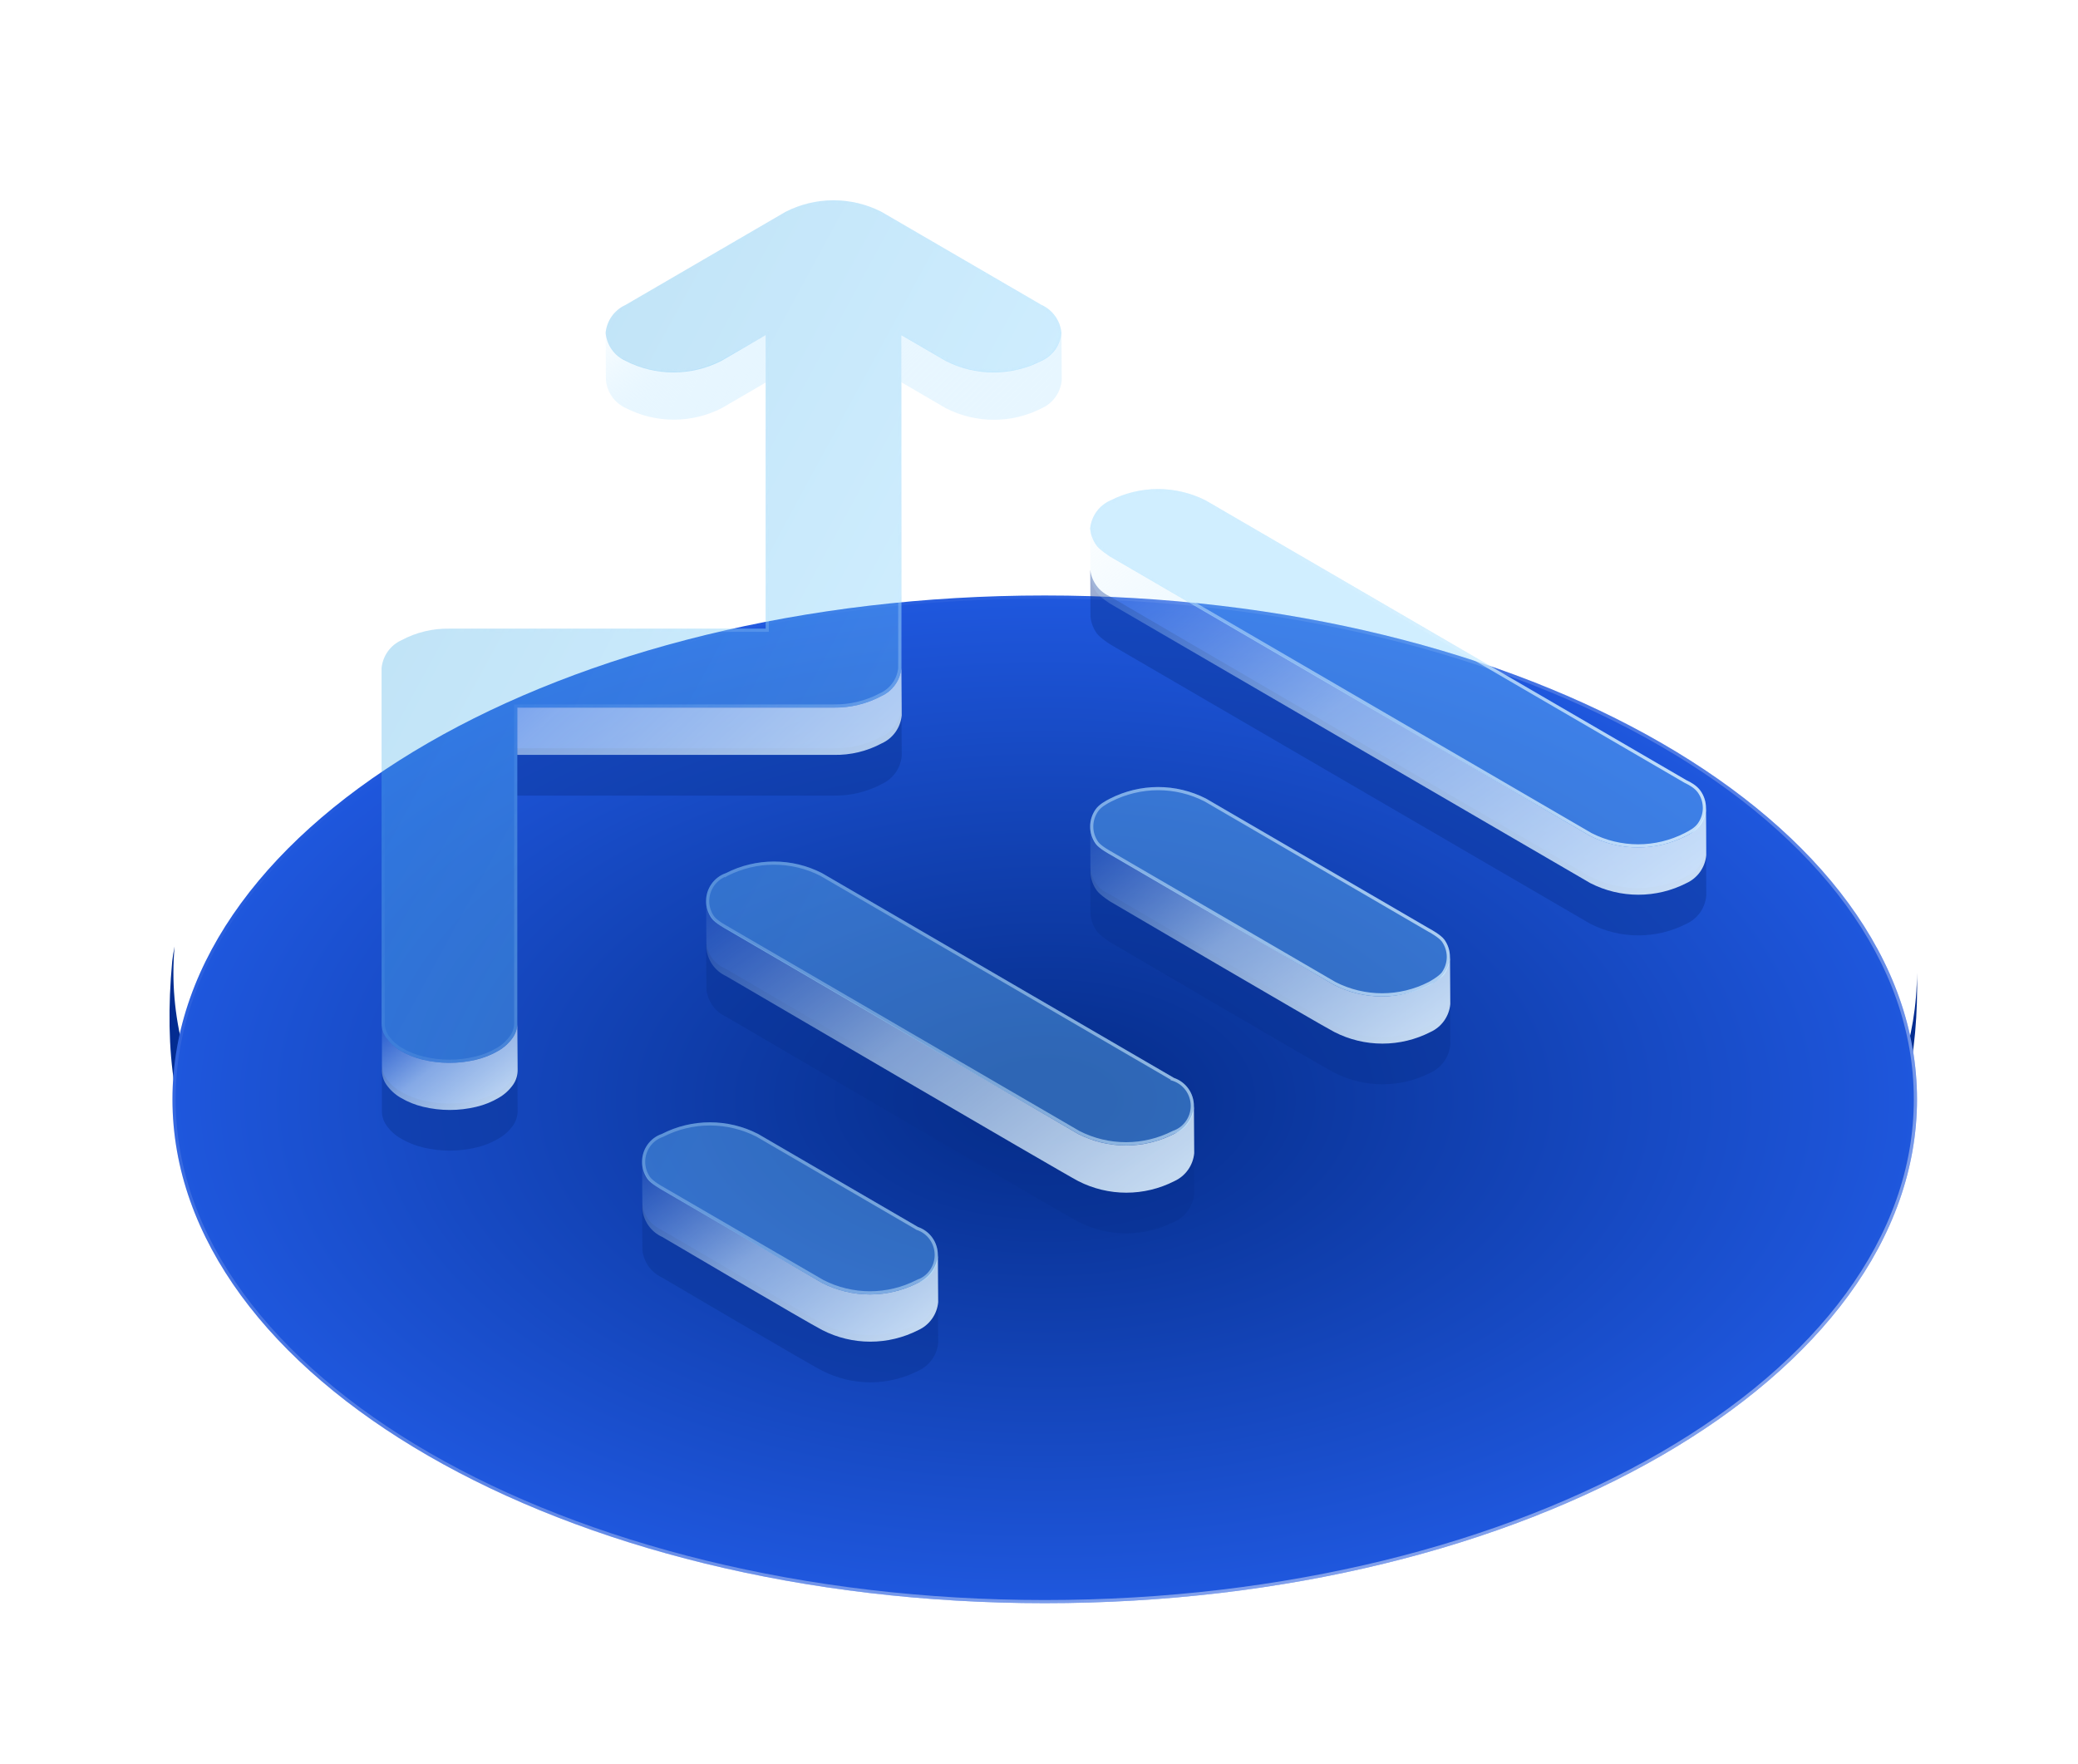 <svg width="86" height="73" viewBox="0 0 86 73" fill="none" xmlns="http://www.w3.org/2000/svg">
<path d="M79.335 40.26C79.335 45.592 75.798 50.922 68.762 54.991C54.664 63.133 31.807 63.134 17.709 54.991C10.186 50.645 6.718 44.858 7.226 39.167C7.182 39.372 7.148 39.579 7.126 39.788C6.448 47.217 8.734 52.32 17.709 57.498C31.807 65.641 54.664 65.639 68.762 57.498C76.834 52.834 79.5 46.921 79.335 40.26Z" fill="url(#paint0_linear_220_14886)"/>
<g filter="url(#filter0_di_220_14886)">
<path d="M43.237 61.098C63.174 61.098 79.337 51.763 79.337 40.248C79.337 28.733 63.174 19.398 43.237 19.398C23.3 19.398 7.137 28.733 7.137 40.248C7.137 51.763 23.3 61.098 43.237 61.098Z" fill="url(#paint1_radial_220_14886)"/>
<path d="M79.271 40.248C79.271 45.972 75.254 51.167 68.731 54.934C62.209 58.701 53.196 61.033 43.237 61.033C33.278 61.033 24.265 58.701 17.743 54.934C11.22 51.167 7.203 45.972 7.203 40.248C7.203 34.523 11.22 29.329 17.743 25.561C24.265 21.795 33.278 19.463 43.237 19.463C53.196 19.463 62.209 21.795 68.731 25.561C75.254 29.329 79.271 34.523 79.271 40.248Z" stroke="url(#paint2_linear_220_14886)" stroke-width="0.131" stroke-linejoin="round"/>
</g>
<g style="mix-blend-mode:multiply" filter="url(#filter1_f_220_14886)">
<path d="M21.408 32.922H34.51C35.202 32.935 35.885 32.77 36.495 32.443C36.721 32.341 36.916 32.18 37.061 31.977C37.205 31.774 37.294 31.537 37.319 31.288L37.306 29.336C37.306 17.544 37.304 14.217 37.304 29.329C37.28 29.578 37.191 29.816 37.046 30.019C36.901 30.222 36.706 30.383 36.48 30.486C35.87 30.812 35.187 30.977 34.495 30.964H21.408" fill="#083090" fill-opacity="0.4"/>
<path d="M21.41 43.973C21.42 44.202 21.355 44.428 21.226 44.616C21.068 44.842 20.862 45.03 20.624 45.167C20.336 45.335 20.024 45.459 19.7 45.536C18.978 45.709 18.226 45.709 17.503 45.536C17.179 45.46 16.868 45.335 16.581 45.167C16.342 45.031 16.136 44.843 15.978 44.616C15.874 44.458 15.815 44.275 15.806 44.086V45.923C15.795 46.152 15.86 46.378 15.99 46.566C16.148 46.791 16.354 46.979 16.592 47.115C16.88 47.284 17.192 47.409 17.516 47.485C18.238 47.658 18.99 47.658 19.712 47.485C20.037 47.409 20.348 47.284 20.635 47.115C20.874 46.979 21.08 46.791 21.238 46.566C21.368 46.377 21.432 46.151 21.423 45.923" fill="#083090" fill-opacity="0.4"/>
<path d="M37.992 54.77C37.377 55.085 36.696 55.249 36.005 55.249C35.315 55.249 34.634 55.085 34.018 54.77L27.42 50.917C27.194 50.815 26.974 50.654 26.829 50.451C26.685 50.248 26.596 50.01 26.572 49.762C26.572 49.762 26.585 51.282 26.585 51.713C26.608 51.962 26.697 52.2 26.841 52.403C26.986 52.606 27.181 52.767 27.407 52.87C27.407 52.87 33.417 56.41 34.032 56.725C34.648 57.039 35.328 57.203 36.019 57.203C36.709 57.203 37.389 57.039 38.005 56.725C38.231 56.623 38.427 56.462 38.571 56.259C38.716 56.056 38.805 55.818 38.828 55.569C38.828 55.135 38.816 54.526 38.816 53.617C38.792 53.865 38.703 54.102 38.558 54.305C38.413 54.507 38.218 54.668 37.992 54.77Z" fill="#083090" fill-opacity="0.4"/>
<path d="M70.604 35.115C70.581 35.364 70.492 35.602 70.348 35.806C70.203 36.009 70.008 36.17 69.781 36.272C69.166 36.586 68.485 36.75 67.794 36.75C67.104 36.75 66.423 36.586 65.808 36.272L45.965 24.699C45.743 24.597 45.53 24.445 45.387 24.246C45.243 24.048 45.15 23.826 45.121 23.582C45.121 23.927 45.13 25.143 45.13 25.513C45.154 25.762 45.242 26 45.387 26.203C45.531 26.406 45.953 26.669 45.953 26.669L65.819 38.229C66.435 38.544 67.115 38.708 67.806 38.708C68.496 38.708 69.177 38.544 69.793 38.229C70.019 38.127 70.214 37.966 70.359 37.763C70.503 37.56 70.592 37.322 70.615 37.073C70.618 36.639 70.604 35.115 70.604 35.115Z" fill="#083090" fill-opacity="0.4"/>
<path d="M59.175 42.423C58.559 42.737 57.891 42.918 57.2 42.918C56.51 42.918 55.829 42.754 55.213 42.439L45.948 37.019C45.722 36.917 45.52 36.781 45.375 36.577C45.231 36.374 45.142 36.136 45.119 35.887C45.119 35.887 45.13 37.408 45.13 37.839C45.154 38.088 45.243 38.326 45.388 38.529C45.532 38.732 45.954 38.995 45.954 38.995C45.954 38.995 54.61 44.076 55.226 44.391C55.842 44.706 56.522 44.87 57.213 44.87C57.903 44.87 58.584 44.706 59.2 44.391C59.426 44.288 59.621 44.128 59.766 43.925C59.91 43.721 59.999 43.483 60.022 43.235C60.022 42.801 60.01 41.283 60.01 41.283C59.986 41.532 59.898 41.77 59.753 41.973C59.609 42.176 59.401 42.321 59.175 42.423Z" fill="#083090" fill-opacity="0.4"/>
<path d="M48.589 48.604C47.973 48.919 47.292 49.083 46.602 49.083C45.911 49.083 45.231 48.919 44.615 48.604L30.068 40.109C29.841 40.006 29.623 39.865 29.479 39.662C29.334 39.459 29.246 39.221 29.222 38.972C29.222 38.972 29.235 40.493 29.235 40.924C29.258 41.172 29.347 41.41 29.491 41.613C29.636 41.816 29.831 41.977 30.057 42.079C30.057 42.079 44.012 50.245 44.627 50.56C45.243 50.874 45.924 51.038 46.614 51.038C47.305 51.038 47.986 50.874 48.601 50.56C48.828 50.457 49.023 50.296 49.167 50.093C49.312 49.89 49.4 49.652 49.424 49.404C49.424 48.969 49.411 47.452 49.411 47.452C49.387 47.7 49.298 47.937 49.154 48.139C49.009 48.342 48.814 48.502 48.589 48.604Z" fill="#083090" fill-opacity="0.4"/>
</g>
<g filter="url(#filter2_b_220_14886)">
<path d="M25.9 16.887C26.515 17.202 27.196 17.366 27.887 17.366C28.577 17.366 29.258 17.202 29.874 16.887L31.689 15.83V13.869L29.862 14.898C29.246 15.213 28.568 15.383 27.878 15.383C27.188 15.383 26.51 15.225 25.894 14.91C25.668 14.808 25.485 14.659 25.341 14.456C25.197 14.253 25.087 14.025 25.064 13.776C25.064 13.776 25.076 15.298 25.076 15.728C25.099 15.977 25.188 16.216 25.332 16.42C25.477 16.623 25.673 16.784 25.9 16.887Z" fill="url(#paint3_linear_220_14886)"/>
<path d="M21.408 31.238H34.51C35.202 31.252 35.885 31.087 36.495 30.759C36.721 30.657 36.916 30.496 37.061 30.293C37.205 30.091 37.294 29.853 37.319 29.605L37.306 27.653V15.819L39.144 16.892C39.76 17.207 40.44 17.371 41.131 17.371C41.821 17.371 42.502 17.207 43.118 16.892C43.344 16.79 43.539 16.629 43.684 16.426C43.829 16.223 43.918 15.985 43.941 15.736C43.941 15.303 43.929 13.784 43.929 13.784C43.905 14.033 43.794 14.256 43.65 14.459C43.505 14.662 43.307 14.819 43.08 14.921C42.465 15.236 41.808 15.383 41.118 15.383C40.427 15.383 39.753 15.231 39.137 14.917L37.304 13.854V27.646C37.28 27.895 37.191 28.133 37.046 28.335C36.901 28.538 36.706 28.699 36.48 28.802C35.87 29.128 35.187 29.293 34.495 29.281H21.408" fill="url(#paint4_linear_220_14886)"/>
<path d="M21.41 42.29C21.42 42.519 21.355 42.745 21.226 42.933C21.068 43.159 20.862 43.347 20.624 43.484C20.336 43.652 20.024 43.776 19.7 43.853C18.978 44.026 18.226 44.026 17.503 43.853C17.179 43.776 16.868 43.652 16.581 43.484C16.342 43.348 16.136 43.159 15.978 42.933C15.874 42.775 15.815 42.592 15.806 42.403V44.239C15.795 44.468 15.86 44.695 15.99 44.882C16.148 45.108 16.354 45.296 16.592 45.432C16.88 45.601 17.192 45.725 17.516 45.802C18.238 45.975 18.99 45.975 19.712 45.802C20.037 45.725 20.348 45.601 20.635 45.432C20.874 45.296 21.08 45.108 21.238 44.882C21.368 44.694 21.432 44.468 21.423 44.239" fill="url(#paint5_linear_220_14886)"/>
<path d="M37.992 53.086C37.377 53.401 36.696 53.566 36.005 53.566C35.315 53.566 34.634 53.401 34.018 53.086L27.42 49.233C27.194 49.131 26.974 48.97 26.829 48.767C26.685 48.565 26.596 48.327 26.572 48.078C26.572 48.078 26.585 49.598 26.585 50.03C26.608 50.279 26.697 50.517 26.841 50.72C26.986 50.923 27.181 51.084 27.407 51.186C27.407 51.186 33.417 54.726 34.032 55.041C34.648 55.356 35.328 55.52 36.019 55.52C36.709 55.52 37.389 55.356 38.005 55.041C38.231 54.939 38.427 54.778 38.571 54.575C38.716 54.372 38.805 54.134 38.828 53.885C38.828 53.451 38.816 52.843 38.816 51.933C38.792 52.182 38.703 52.419 38.558 52.621C38.413 52.824 38.218 52.984 37.992 53.086Z" fill="url(#paint6_linear_220_14886)"/>
<path d="M70.604 33.432C70.581 33.681 70.492 33.919 70.348 34.123C70.203 34.326 70.008 34.486 69.781 34.589C69.166 34.903 68.485 35.067 67.794 35.067C67.104 35.067 66.423 34.903 65.808 34.589L45.965 23.016C45.743 22.914 45.53 22.762 45.387 22.563C45.243 22.365 45.15 22.143 45.121 21.899C45.121 22.243 45.13 23.46 45.13 23.83C45.154 24.079 45.242 24.317 45.387 24.52C45.531 24.723 45.953 24.986 45.953 24.986L65.819 36.546C66.435 36.861 67.115 37.025 67.806 37.025C68.496 37.025 69.177 36.861 69.793 36.546C70.019 36.444 70.214 36.283 70.359 36.08C70.503 35.877 70.592 35.639 70.615 35.39C70.618 34.956 70.604 33.432 70.604 33.432Z" fill="url(#paint7_linear_220_14886)"/>
<path d="M59.175 40.739C58.559 41.054 57.891 41.234 57.2 41.234C56.51 41.234 55.829 41.07 55.213 40.756L45.948 35.335C45.722 35.233 45.52 35.097 45.375 34.894C45.231 34.691 45.142 34.453 45.119 34.204C45.119 34.204 45.13 35.725 45.13 36.155C45.154 36.404 45.243 36.642 45.388 36.845C45.532 37.048 45.954 37.311 45.954 37.311C45.954 37.311 54.61 42.393 55.226 42.707C55.842 43.022 56.522 43.186 57.213 43.186C57.903 43.186 58.584 43.022 59.2 42.707C59.426 42.605 59.621 42.444 59.766 42.241C59.91 42.038 59.999 41.8 60.022 41.551C60.022 41.117 60.01 39.599 60.01 39.599C59.986 39.848 59.898 40.086 59.753 40.289C59.609 40.493 59.401 40.637 59.175 40.739Z" fill="url(#paint8_linear_220_14886)"/>
<path d="M48.589 46.921C47.973 47.236 47.292 47.4 46.602 47.4C45.911 47.4 45.231 47.236 44.615 46.921L30.068 38.426C29.841 38.323 29.623 38.182 29.479 37.979C29.334 37.776 29.246 37.538 29.222 37.289C29.222 37.289 29.235 38.81 29.235 39.241C29.258 39.489 29.347 39.727 29.491 39.93C29.636 40.133 29.831 40.293 30.057 40.396C30.057 40.396 44.012 48.562 44.627 48.877C45.243 49.191 45.924 49.355 46.614 49.355C47.305 49.355 47.986 49.191 48.601 48.877C48.828 48.774 49.023 48.613 49.167 48.41C49.312 48.207 49.4 47.969 49.424 47.72C49.424 47.286 49.411 45.769 49.411 45.769C49.387 46.017 49.298 46.254 49.154 46.456C49.009 46.659 48.814 46.819 48.589 46.921Z" fill="url(#paint9_linear_220_14886)"/>
</g>
<g filter="url(#filter3_bi_220_14886)">
<path d="M25.886 14.932C25.66 14.83 25.465 14.669 25.32 14.466C25.176 14.263 25.087 14.025 25.064 13.776C25.087 13.527 25.176 13.289 25.32 13.086C25.465 12.883 25.66 12.722 25.886 12.62L32.509 8.767C33.125 8.452 33.805 8.288 34.496 8.288C35.186 8.288 35.867 8.452 36.483 8.767L43.106 12.62C43.333 12.722 43.528 12.883 43.672 13.086C43.817 13.289 43.905 13.527 43.929 13.776C43.905 14.025 43.817 14.263 43.672 14.466C43.527 14.669 43.332 14.83 43.105 14.932C42.49 15.247 41.809 15.411 41.119 15.411C40.429 15.411 39.748 15.247 39.133 14.932L37.304 13.869V27.646C37.28 27.895 37.191 28.132 37.047 28.335C36.902 28.538 36.707 28.699 36.48 28.802C35.87 29.128 35.187 29.293 34.496 29.28H21.409V42.288C21.42 42.517 21.355 42.743 21.224 42.931C21.066 43.157 20.86 43.346 20.622 43.482C20.334 43.65 20.023 43.775 19.699 43.851C18.977 44.025 18.224 44.025 17.502 43.851C17.178 43.775 16.867 43.65 16.579 43.482C16.341 43.346 16.135 43.158 15.977 42.932C15.847 42.744 15.782 42.517 15.792 42.288V27.648C15.816 27.399 15.904 27.162 16.049 26.959C16.193 26.756 16.389 26.595 16.615 26.493C17.225 26.166 17.909 26.001 18.6 26.014H31.687V13.869L29.859 14.932C29.243 15.247 28.562 15.411 27.872 15.411C27.181 15.411 26.502 15.247 25.886 14.932ZM27.396 46.922C28.011 46.607 28.692 46.443 29.383 46.443C30.073 46.443 30.754 46.607 31.369 46.922L37.992 50.775C38.232 50.857 38.44 51.012 38.587 51.219C38.734 51.427 38.814 51.675 38.814 51.93C38.814 52.185 38.734 52.434 38.587 52.641C38.44 52.848 38.232 53.004 37.992 53.086C37.377 53.401 36.696 53.565 36.005 53.565C35.315 53.565 34.634 53.401 34.018 53.086L27.389 49.233C27.389 49.233 26.947 48.995 26.799 48.788C26.651 48.58 26.572 48.331 26.572 48.076C26.572 47.821 26.651 47.572 26.799 47.365C26.947 47.157 27.156 47.003 27.396 46.922ZM34.018 36.13C33.403 35.815 32.722 35.651 32.032 35.651C31.341 35.651 30.66 35.815 30.044 36.13C29.805 36.212 29.596 36.367 29.448 36.575C29.301 36.782 29.221 37.031 29.221 37.286C29.221 37.541 29.301 37.79 29.448 37.998C29.596 38.205 30.044 38.442 30.044 38.442L44.615 46.918C45.231 47.233 45.911 47.397 46.602 47.397C47.292 47.397 47.973 47.233 48.589 46.918C48.828 46.836 49.036 46.681 49.184 46.474C49.331 46.266 49.41 46.018 49.41 45.763C49.41 45.508 49.331 45.259 49.184 45.052C49.036 44.845 48.828 44.689 48.589 44.607L34.018 36.13ZM45.94 33.047C46.547 32.738 47.236 32.569 47.927 32.569C48.617 32.569 49.298 32.733 49.914 33.047L59.185 38.443C59.185 38.443 59.633 38.681 59.78 38.888C59.928 39.095 60.007 39.344 60.007 39.599C60.007 39.854 59.928 40.102 59.78 40.309C59.633 40.517 59.185 40.754 59.185 40.754C58.57 41.069 57.889 41.233 57.198 41.233C56.508 41.233 55.827 41.069 55.212 40.754L45.94 35.358C45.94 35.358 45.492 35.121 45.344 34.914C45.196 34.706 45.117 34.458 45.117 34.202C45.117 33.947 45.196 33.698 45.344 33.491C45.492 33.283 45.746 33.148 45.94 33.047ZM49.914 20.717C49.298 20.402 48.617 20.238 47.927 20.238C47.236 20.238 46.556 20.402 45.94 20.717C45.714 20.82 45.519 20.98 45.374 21.183C45.23 21.387 45.141 21.625 45.117 21.873C45.141 22.122 45.23 22.36 45.374 22.563C45.519 22.766 45.94 23.029 45.94 23.029L65.808 34.59C66.424 34.905 67.105 35.069 67.795 35.069C68.486 35.069 69.166 34.905 69.782 34.59C70.017 34.47 70.23 34.353 70.377 34.145C70.524 33.938 70.603 33.69 70.603 33.435C70.603 33.18 70.524 32.931 70.377 32.724C70.23 32.517 69.996 32.38 69.782 32.279L49.914 20.717Z" fill="url(#paint10_linear_220_14886)" fill-opacity="0.35"/>
<path d="M25.916 14.874L25.916 14.874L25.913 14.872C25.698 14.775 25.512 14.621 25.374 14.428C25.237 14.236 25.153 14.011 25.129 13.776C25.153 13.541 25.237 13.316 25.374 13.124C25.512 12.931 25.698 12.777 25.913 12.68L25.913 12.68L25.919 12.677L32.54 8.824C33.146 8.515 33.816 8.354 34.496 8.354C35.175 8.354 35.845 8.515 36.451 8.824L43.074 12.677L43.073 12.677L43.08 12.68C43.295 12.777 43.481 12.931 43.619 13.124C43.756 13.316 43.84 13.541 43.863 13.776C43.84 14.011 43.755 14.236 43.618 14.428C43.48 14.621 43.294 14.775 43.078 14.872L43.078 14.872L43.076 14.874C42.469 15.184 41.799 15.345 41.119 15.345C40.44 15.345 39.77 15.184 39.164 14.874L37.337 13.812L37.239 13.755V13.869V27.642C37.215 27.879 37.131 28.105 36.993 28.297C36.855 28.491 36.669 28.644 36.453 28.742L36.453 28.742L36.45 28.744C35.849 29.065 35.177 29.227 34.497 29.215H34.496H21.409H21.343V29.28V42.288H21.343L21.343 42.291C21.354 42.506 21.293 42.718 21.17 42.894C21.018 43.112 20.82 43.294 20.589 43.425L20.588 43.425C20.306 43.59 20.001 43.712 19.684 43.787L19.683 43.787C18.971 43.959 18.229 43.959 17.517 43.787L17.517 43.787C17.199 43.712 16.895 43.59 16.612 43.425L16.612 43.425C16.382 43.294 16.183 43.112 16.03 42.895C15.909 42.718 15.848 42.506 15.857 42.291H15.857V42.288V27.651C15.881 27.415 15.965 27.189 16.102 26.997C16.24 26.803 16.426 26.65 16.642 26.553L16.642 26.553L16.645 26.551C17.246 26.229 17.919 26.067 18.599 26.08H18.6H31.687H31.753V26.014V13.869V13.755L31.654 13.812L29.827 14.874C29.221 15.184 28.551 15.345 27.872 15.345C27.192 15.345 26.523 15.184 25.916 14.874ZM27.417 46.984L27.417 46.984L27.425 46.98C28.032 46.67 28.703 46.508 29.383 46.508C30.062 46.508 30.732 46.67 31.338 46.979L37.959 50.831L37.959 50.832L37.971 50.837C38.197 50.914 38.394 51.061 38.534 51.257C38.673 51.454 38.748 51.689 38.748 51.93C38.748 52.172 38.673 52.407 38.534 52.603C38.394 52.799 38.197 52.946 37.971 53.024L37.971 53.023L37.962 53.027C37.356 53.338 36.685 53.499 36.005 53.499C35.326 53.499 34.656 53.338 34.05 53.028L27.421 49.176L27.421 49.176L27.42 49.175L27.42 49.175L27.419 49.175L27.419 49.175L27.415 49.173L27.401 49.165C27.389 49.158 27.372 49.148 27.35 49.136C27.307 49.111 27.249 49.075 27.185 49.033C27.056 48.948 26.919 48.842 26.852 48.749C26.713 48.553 26.637 48.318 26.637 48.076C26.637 47.834 26.713 47.599 26.852 47.403C26.992 47.207 27.19 47.061 27.417 46.984ZM30.066 36.192L30.066 36.193L30.074 36.188C30.681 35.878 31.351 35.717 32.032 35.717C32.711 35.717 33.381 35.878 33.987 36.188L48.556 44.664L48.555 44.665L48.568 44.669C48.794 44.747 48.991 44.894 49.13 45.09C49.27 45.286 49.345 45.521 49.345 45.763C49.345 46.004 49.27 46.239 49.13 46.435C48.991 46.632 48.794 46.779 48.568 46.856L48.567 46.856L48.559 46.86C47.952 47.17 47.282 47.331 46.602 47.331C45.922 47.331 45.252 47.17 44.646 46.861L30.078 38.386L30.078 38.385L30.075 38.384L30.075 38.384L30.075 38.384L30.074 38.384L30.071 38.382L30.056 38.374C30.053 38.372 30.049 38.37 30.045 38.368C30.034 38.361 30.02 38.354 30.005 38.345C29.961 38.32 29.902 38.284 29.838 38.243C29.707 38.157 29.568 38.052 29.502 37.959C29.362 37.763 29.287 37.528 29.287 37.286C29.287 37.044 29.362 36.809 29.502 36.613C29.642 36.416 29.839 36.269 30.066 36.192ZM59.156 40.696L59.156 40.696C59.155 40.696 59.155 40.696 59.155 40.696C58.549 41.006 57.878 41.168 57.198 41.168C56.519 41.168 55.849 41.006 55.243 40.697L45.973 35.302L45.973 35.302L45.971 35.3L45.971 35.3L45.97 35.3L45.969 35.3L45.966 35.298L45.952 35.29C45.94 35.284 45.922 35.274 45.9 35.261C45.857 35.236 45.797 35.201 45.733 35.159C45.602 35.074 45.463 34.968 45.397 34.876C45.258 34.679 45.182 34.444 45.182 34.202C45.182 33.961 45.258 33.725 45.397 33.529C45.534 33.337 45.774 33.207 45.97 33.106C46.568 32.801 47.247 32.634 47.927 32.634C48.606 32.634 49.276 32.795 49.882 33.105L59.152 38.5L59.152 38.5L59.155 38.501L59.155 38.501L59.155 38.501L59.156 38.502L59.159 38.504L59.173 38.511C59.185 38.518 59.203 38.528 59.225 38.54C59.268 38.566 59.328 38.601 59.392 38.643C59.522 38.728 59.661 38.834 59.727 38.926C59.866 39.122 59.941 39.357 59.941 39.599C59.941 39.84 59.866 40.075 59.727 40.272C59.661 40.364 59.522 40.469 59.392 40.555C59.328 40.597 59.268 40.632 59.225 40.657C59.203 40.67 59.185 40.68 59.173 40.686L59.159 40.694L59.156 40.696ZM45.967 20.777L45.967 20.777L45.97 20.776C46.576 20.465 47.247 20.304 47.927 20.304C48.606 20.304 49.276 20.465 49.882 20.775L69.749 32.336L69.749 32.336L69.754 32.339C69.966 32.438 70.186 32.569 70.323 32.762C70.463 32.958 70.538 33.194 70.538 33.435C70.538 33.676 70.463 33.911 70.323 34.108C70.186 34.3 69.988 34.412 69.752 34.532C69.146 34.842 68.475 35.004 67.795 35.004C67.116 35.004 66.446 34.842 65.84 34.533L45.975 22.974L45.975 22.974L45.974 22.974L45.974 22.973L45.97 22.971L45.957 22.962C45.946 22.955 45.929 22.944 45.908 22.93C45.867 22.903 45.811 22.864 45.75 22.82C45.627 22.728 45.493 22.617 45.428 22.525C45.291 22.333 45.207 22.108 45.183 21.873C45.207 21.638 45.291 21.413 45.428 21.221C45.565 21.028 45.751 20.874 45.967 20.777Z" stroke="url(#paint11_linear_220_14886)" stroke-width="0.131"/>
</g>
<defs>
<filter id="filter0_di_220_14886" x="0.582" y="18.086" width="85.311" height="54.812" filterUnits="userSpaceOnUse" color-interpolation-filters="sRGB">
<feFlood flood-opacity="0" result="BackgroundImageFix"/>
<feColorMatrix in="SourceAlpha" type="matrix" values="0 0 0 0 0 0 0 0 0 0 0 0 0 0 0 0 0 0 127 0" result="hardAlpha"/>
<feOffset dy="5.244"/>
<feGaussianBlur stdDeviation="3.278"/>
<feComposite in2="hardAlpha" operator="out"/>
<feColorMatrix type="matrix" values="0 0 0 0 0.098 0 0 0 0 0.212 0 0 0 0 0.482 0 0 0 0.5 0"/>
<feBlend mode="normal" in2="BackgroundImageFix" result="effect1_dropShadow_220_14886"/>
<feBlend mode="normal" in="SourceGraphic" in2="effect1_dropShadow_220_14886" result="shape"/>
<feColorMatrix in="SourceAlpha" type="matrix" values="0 0 0 0 0 0 0 0 0 0 0 0 0 0 0 0 0 0 127 0" result="hardAlpha"/>
<feOffset/>
<feGaussianBlur stdDeviation="2.622"/>
<feComposite in2="hardAlpha" operator="arithmetic" k2="-1" k3="1"/>
<feColorMatrix type="matrix" values="0 0 0 0 1 0 0 0 0 1 0 0 0 0 1 0 0 0 0.25 0"/>
<feBlend mode="normal" in2="shape" result="effect2_innerShadow_220_14886"/>
</filter>
<filter id="filter1_f_220_14886" x="13.182" y="16.583" width="60.055" height="43.243" filterUnits="userSpaceOnUse" color-interpolation-filters="sRGB">
<feFlood flood-opacity="0" result="BackgroundImageFix"/>
<feBlend mode="normal" in="SourceGraphic" in2="BackgroundImageFix" result="shape"/>
<feGaussianBlur stdDeviation="1.311" result="effect1_foregroundBlur_220_14886"/>
</filter>
<filter id="filter2_b_220_14886" x="14.494" y="12.465" width="57.433" height="44.366" filterUnits="userSpaceOnUse" color-interpolation-filters="sRGB">
<feFlood flood-opacity="0" result="BackgroundImageFix"/>
<feGaussianBlur in="BackgroundImageFix" stdDeviation="0.656"/>
<feComposite in2="SourceAlpha" operator="in" result="effect1_backgroundBlur_220_14886"/>
<feBlend mode="normal" in="SourceGraphic" in2="effect1_backgroundBlur_220_14886" result="shape"/>
</filter>
<filter id="filter3_bi_220_14886" x="11.858" y="4.355" width="62.679" height="53.144" filterUnits="userSpaceOnUse" color-interpolation-filters="sRGB">
<feFlood flood-opacity="0" result="BackgroundImageFix"/>
<feGaussianBlur in="BackgroundImageFix" stdDeviation="1.967"/>
<feComposite in2="SourceAlpha" operator="in" result="effect1_backgroundBlur_220_14886"/>
<feBlend mode="normal" in="SourceGraphic" in2="effect1_backgroundBlur_220_14886" result="shape"/>
<feColorMatrix in="SourceAlpha" type="matrix" values="0 0 0 0 0 0 0 0 0 0 0 0 0 0 0 0 0 0 127 0" result="hardAlpha"/>
<feOffset/>
<feGaussianBlur stdDeviation="0.983"/>
<feComposite in2="hardAlpha" operator="arithmetic" k2="-1" k3="1"/>
<feColorMatrix type="matrix" values="0 0 0 0 1 0 0 0 0 1 0 0 0 0 1 0 0 0 0.5 0"/>
<feBlend mode="normal" in2="shape" result="effect2_innerShadow_220_14886"/>
</filter>
<linearGradient id="paint0_linear_220_14886" x1="75.898" y1="27.371" x2="9.211" y2="48.828" gradientUnits="userSpaceOnUse">
<stop stop-color="#00298D"/>
<stop offset="0.189" stop-color="#2349A7"/>
<stop offset="0.646" stop-color="#3155AD"/>
<stop offset="1" stop-color="#032C91"/>
</linearGradient>
<radialGradient id="paint1_radial_220_14886" cx="0" cy="0" r="1" gradientUnits="userSpaceOnUse" gradientTransform="translate(43.237 40.248) rotate(90) scale(28.621 49.554)">
<stop offset="0.052" stop-color="#062E8D"/>
<stop offset="1" stop-color="#2968FE"/>
</radialGradient>
<linearGradient id="paint2_linear_220_14886" x1="31.722" y1="18.199" x2="51.323" y2="59.886" gradientUnits="userSpaceOnUse">
<stop stop-color="white" stop-opacity="0"/>
<stop offset="1" stop-color="white" stop-opacity="0.43"/>
</linearGradient>
<linearGradient id="paint3_linear_220_14886" x1="31.695" y1="19.008" x2="26.702" y2="11.693" gradientUnits="userSpaceOnUse">
<stop stop-color="#E9F7FF"/>
<stop offset="0.579" stop-color="#D7F0FF" stop-opacity="0.57"/>
<stop offset="0.956" stop-color="#BDE7FF" stop-opacity="0"/>
</linearGradient>
<linearGradient id="paint4_linear_220_14886" x1="43.964" y1="39.221" x2="17.903" y2="12.512" gradientUnits="userSpaceOnUse">
<stop stop-color="#E9F7FF"/>
<stop offset="0.579" stop-color="#D7F0FF" stop-opacity="0.57"/>
<stop offset="0.956" stop-color="#BDE7FF" stop-opacity="0"/>
</linearGradient>
<linearGradient id="paint5_linear_220_14886" x1="21.429" y1="47.597" x2="16.1" y2="41.07" gradientUnits="userSpaceOnUse">
<stop stop-color="#E9F7FF"/>
<stop offset="0.579" stop-color="#D7F0FF" stop-opacity="0.57"/>
<stop offset="0.956" stop-color="#BDE7FF" stop-opacity="0"/>
</linearGradient>
<linearGradient id="paint6_linear_220_14886" x1="38.841" y1="58.923" x2="28.114" y2="44.898" gradientUnits="userSpaceOnUse">
<stop stop-color="#E9F7FF"/>
<stop offset="0.579" stop-color="#D7F0FF" stop-opacity="0.57"/>
<stop offset="0.956" stop-color="#BDE7FF" stop-opacity="0"/>
</linearGradient>
<linearGradient id="paint7_linear_220_14886" x1="70.641" y1="43.942" x2="48.976" y2="14.952" gradientUnits="userSpaceOnUse">
<stop stop-color="#E9F7FF"/>
<stop offset="0.579" stop-color="#D7F0FF" stop-opacity="0.57"/>
<stop offset="0.956" stop-color="#BDE7FF" stop-opacity="0"/>
</linearGradient>
<linearGradient id="paint8_linear_220_14886" x1="60.037" y1="47.294" x2="47.115" y2="30.273" gradientUnits="userSpaceOnUse">
<stop stop-color="#E9F7FF"/>
<stop offset="0.579" stop-color="#D7F0FF" stop-opacity="0.57"/>
<stop offset="0.956" stop-color="#BDE7FF" stop-opacity="0"/>
</linearGradient>
<linearGradient id="paint9_linear_220_14886" x1="49.444" y1="54.873" x2="32.129" y2="31.858" gradientUnits="userSpaceOnUse">
<stop stop-color="#E9F7FF"/>
<stop offset="0.579" stop-color="#D7F0FF" stop-opacity="0.57"/>
<stop offset="0.956" stop-color="#BDE7FF" stop-opacity="0"/>
</linearGradient>
<linearGradient id="paint10_linear_220_14886" x1="15.791" y1="4.378" x2="78.778" y2="38.457" gradientUnits="userSpaceOnUse">
<stop offset="0.053" stop-color="#3FA6E0"/>
<stop offset="0.461" stop-color="#79CFFF"/>
<stop offset="1" stop-color="#79CFFF"/>
</linearGradient>
<linearGradient id="paint11_linear_220_14886" x1="69.169" y1="60.178" x2="10.359" y2="31.55" gradientUnits="userSpaceOnUse">
<stop stop-color="#E9F7FF"/>
<stop offset="0.924" stop-color="#BDE7FF" stop-opacity="0"/>
</linearGradient>
</defs>
</svg>
